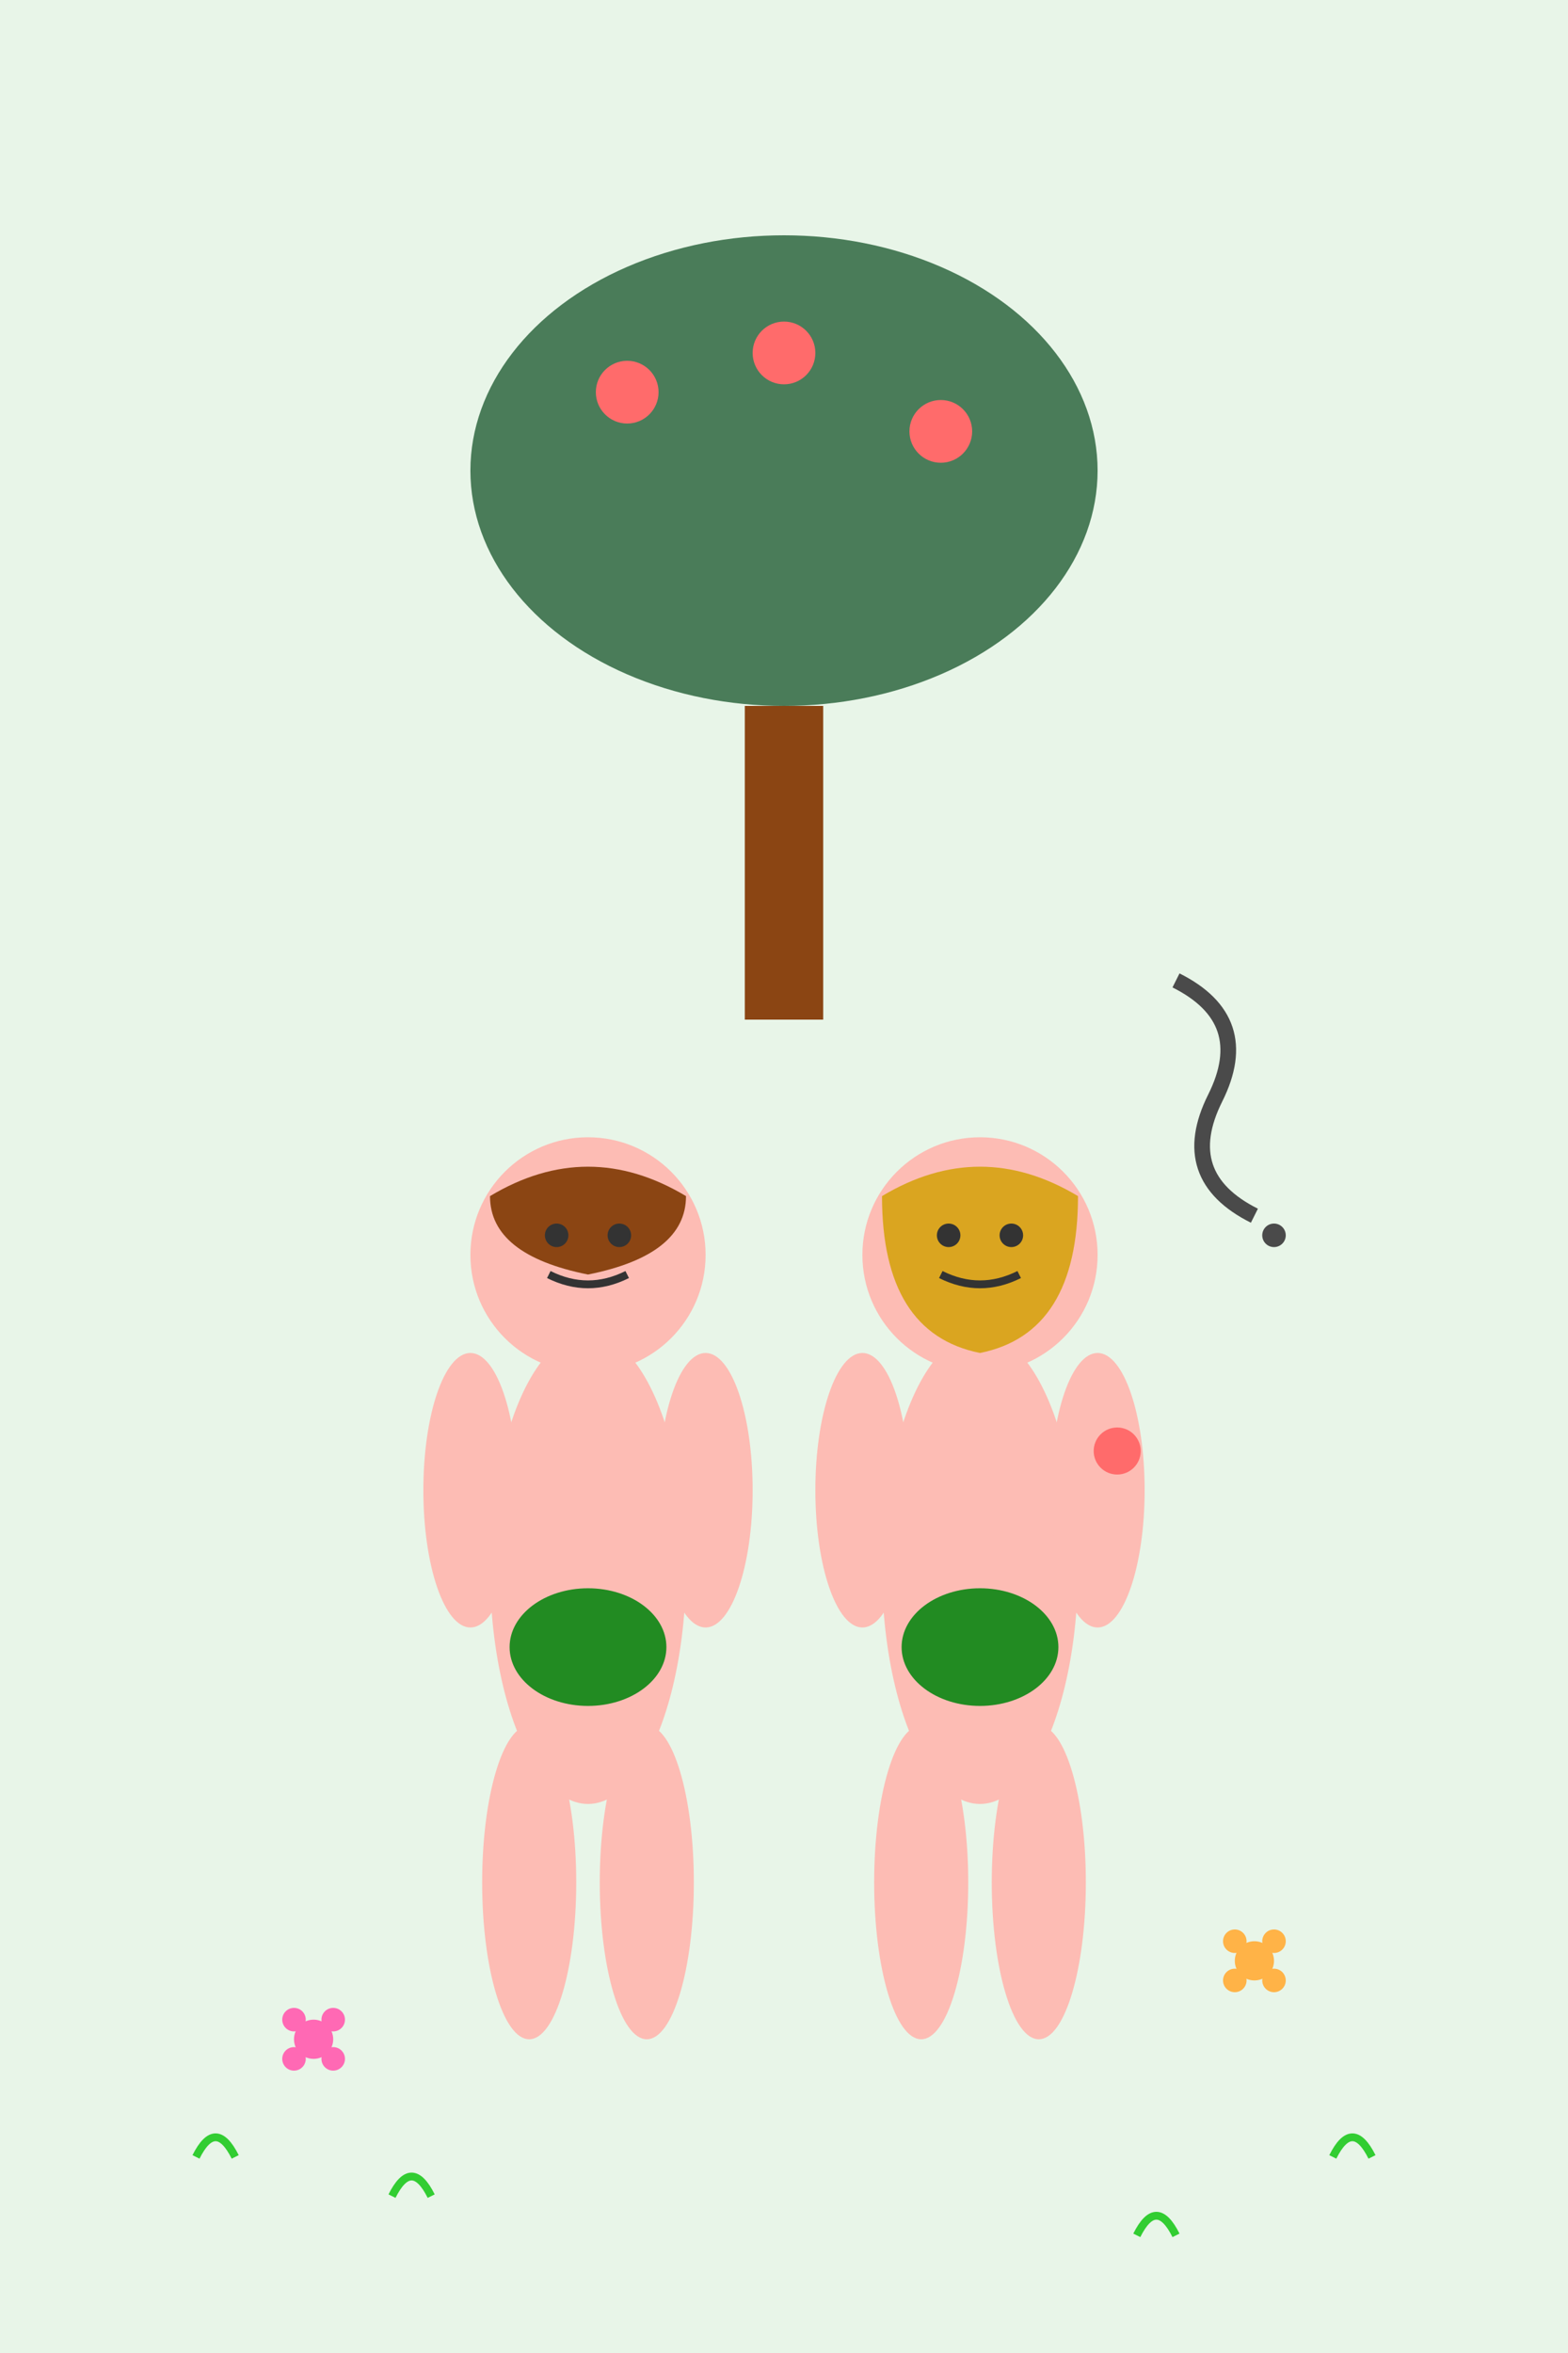 <?xml version="1.0" encoding="UTF-8"?>
<svg xmlns="http://www.w3.org/2000/svg" viewBox="0 0 400 600" width="400" height="600">
  <!-- Fondo del jardín -->
  <rect width="400" height="600" fill="#e8f5e8"/>
  
  <!-- Árbol del conocimiento -->
  <ellipse cx="200" cy="120" rx="80" ry="60" fill="#4a7c59"/>
  <rect x="190" y="180" width="20" height="80" fill="#8b4513"/>
  
  <!-- Frutos del árbol -->
  <circle cx="160" cy="100" r="8" fill="#ff6b6b"/>
  <circle cx="240" cy="110" r="8" fill="#ff6b6b"/>
  <circle cx="200" cy="90" r="8" fill="#ff6b6b"/>
  
  <!-- Adán -->
  <g id="adam">
    <!-- Cuerpo -->
    <ellipse cx="150" cy="400" rx="25" ry="60" fill="#fdbcb4"/>
    <!-- Cabeza -->
    <circle cx="150" cy="320" r="30" fill="#fdbcb4"/>
    <!-- Cabello -->
    <path d="M 125 305 Q 150 290 175 305 Q 175 320 150 325 Q 125 320 125 305" fill="#8b4513"/>
    <!-- Ojos -->
    <circle cx="142" cy="315" r="3" fill="#333"/>
    <circle cx="158" cy="315" r="3" fill="#333"/>
    <!-- Sonrisa -->
    <path d="M 140 325 Q 150 330 160 325" stroke="#333" stroke-width="2" fill="none"/>
    <!-- Brazos -->
    <ellipse cx="120" cy="380" rx="12" ry="35" fill="#fdbcb4"/>
    <ellipse cx="180" cy="380" rx="12" ry="35" fill="#fdbcb4"/>
    <!-- Piernas -->
    <ellipse cx="135" cy="480" rx="12" ry="40" fill="#fdbcb4"/>
    <ellipse cx="165" cy="480" rx="12" ry="40" fill="#fdbcb4"/>
    <!-- Vestimenta de hojas -->
    <ellipse cx="150" cy="420" rx="20" ry="15" fill="#228b22"/>
  </g>
  
  <!-- Eva -->
  <g id="eva">
    <!-- Cuerpo -->
    <ellipse cx="250" cy="400" rx="25" ry="60" fill="#fdbcb4"/>
    <!-- Cabeza -->
    <circle cx="250" cy="320" r="30" fill="#fdbcb4"/>
    <!-- Cabello largo -->
    <path d="M 225 305 Q 250 290 275 305 Q 275 340 250 345 Q 225 340 225 305" fill="#daa520"/>
    <!-- Ojos -->
    <circle cx="242" cy="315" r="3" fill="#333"/>
    <circle cx="258" cy="315" r="3" fill="#333"/>
    <!-- Sonrisa -->
    <path d="M 240 325 Q 250 330 260 325" stroke="#333" stroke-width="2" fill="none"/>
    <!-- Brazos -->
    <ellipse cx="220" cy="380" rx="12" ry="35" fill="#fdbcb4"/>
    <ellipse cx="280" cy="380" rx="12" ry="35" fill="#fdbcb4"/>
    <!-- Piernas -->
    <ellipse cx="235" cy="480" rx="12" ry="40" fill="#fdbcb4"/>
    <ellipse cx="265" cy="480" rx="12" ry="40" fill="#fdbcb4"/>
    <!-- Vestimenta de hojas -->
    <ellipse cx="250" cy="420" rx="20" ry="15" fill="#228b22"/>
    <!-- Fruto en la mano -->
    <circle cx="285" cy="370" r="6" fill="#ff6b6b"/>
  </g>
  
  <!-- Serpiente discreta -->
  <path d="M 300 250 Q 320 260 310 280 Q 300 300 320 310" stroke="#4a4a4a" stroke-width="4" fill="none"/>
  <circle cx="325" cy="315" r="3" fill="#4a4a4a"/>
  
  <!-- Flores del jardín -->
  <g fill="#ff69b4">
    <circle cx="80" cy="520" r="5"/>
    <circle cx="75" cy="515" r="3"/>
    <circle cx="85" cy="515" r="3"/>
    <circle cx="75" cy="525" r="3"/>
    <circle cx="85" cy="525" r="3"/>
  </g>
  
  <g fill="#ffb347">
    <circle cx="320" cy="500" r="5"/>
    <circle cx="315" cy="495" r="3"/>
    <circle cx="325" cy="495" r="3"/>
    <circle cx="315" cy="505" r="3"/>
    <circle cx="325" cy="505" r="3"/>
  </g>
  
  <!-- Hierba -->
  <g stroke="#32cd32" stroke-width="2" fill="none">
    <path d="M 50 550 Q 55 540 60 550"/>
    <path d="M 100 560 Q 105 550 110 560"/>
    <path d="M 290 570 Q 295 560 300 570"/>
    <path d="M 340 550 Q 345 540 350 550"/>
  </g>
</svg>